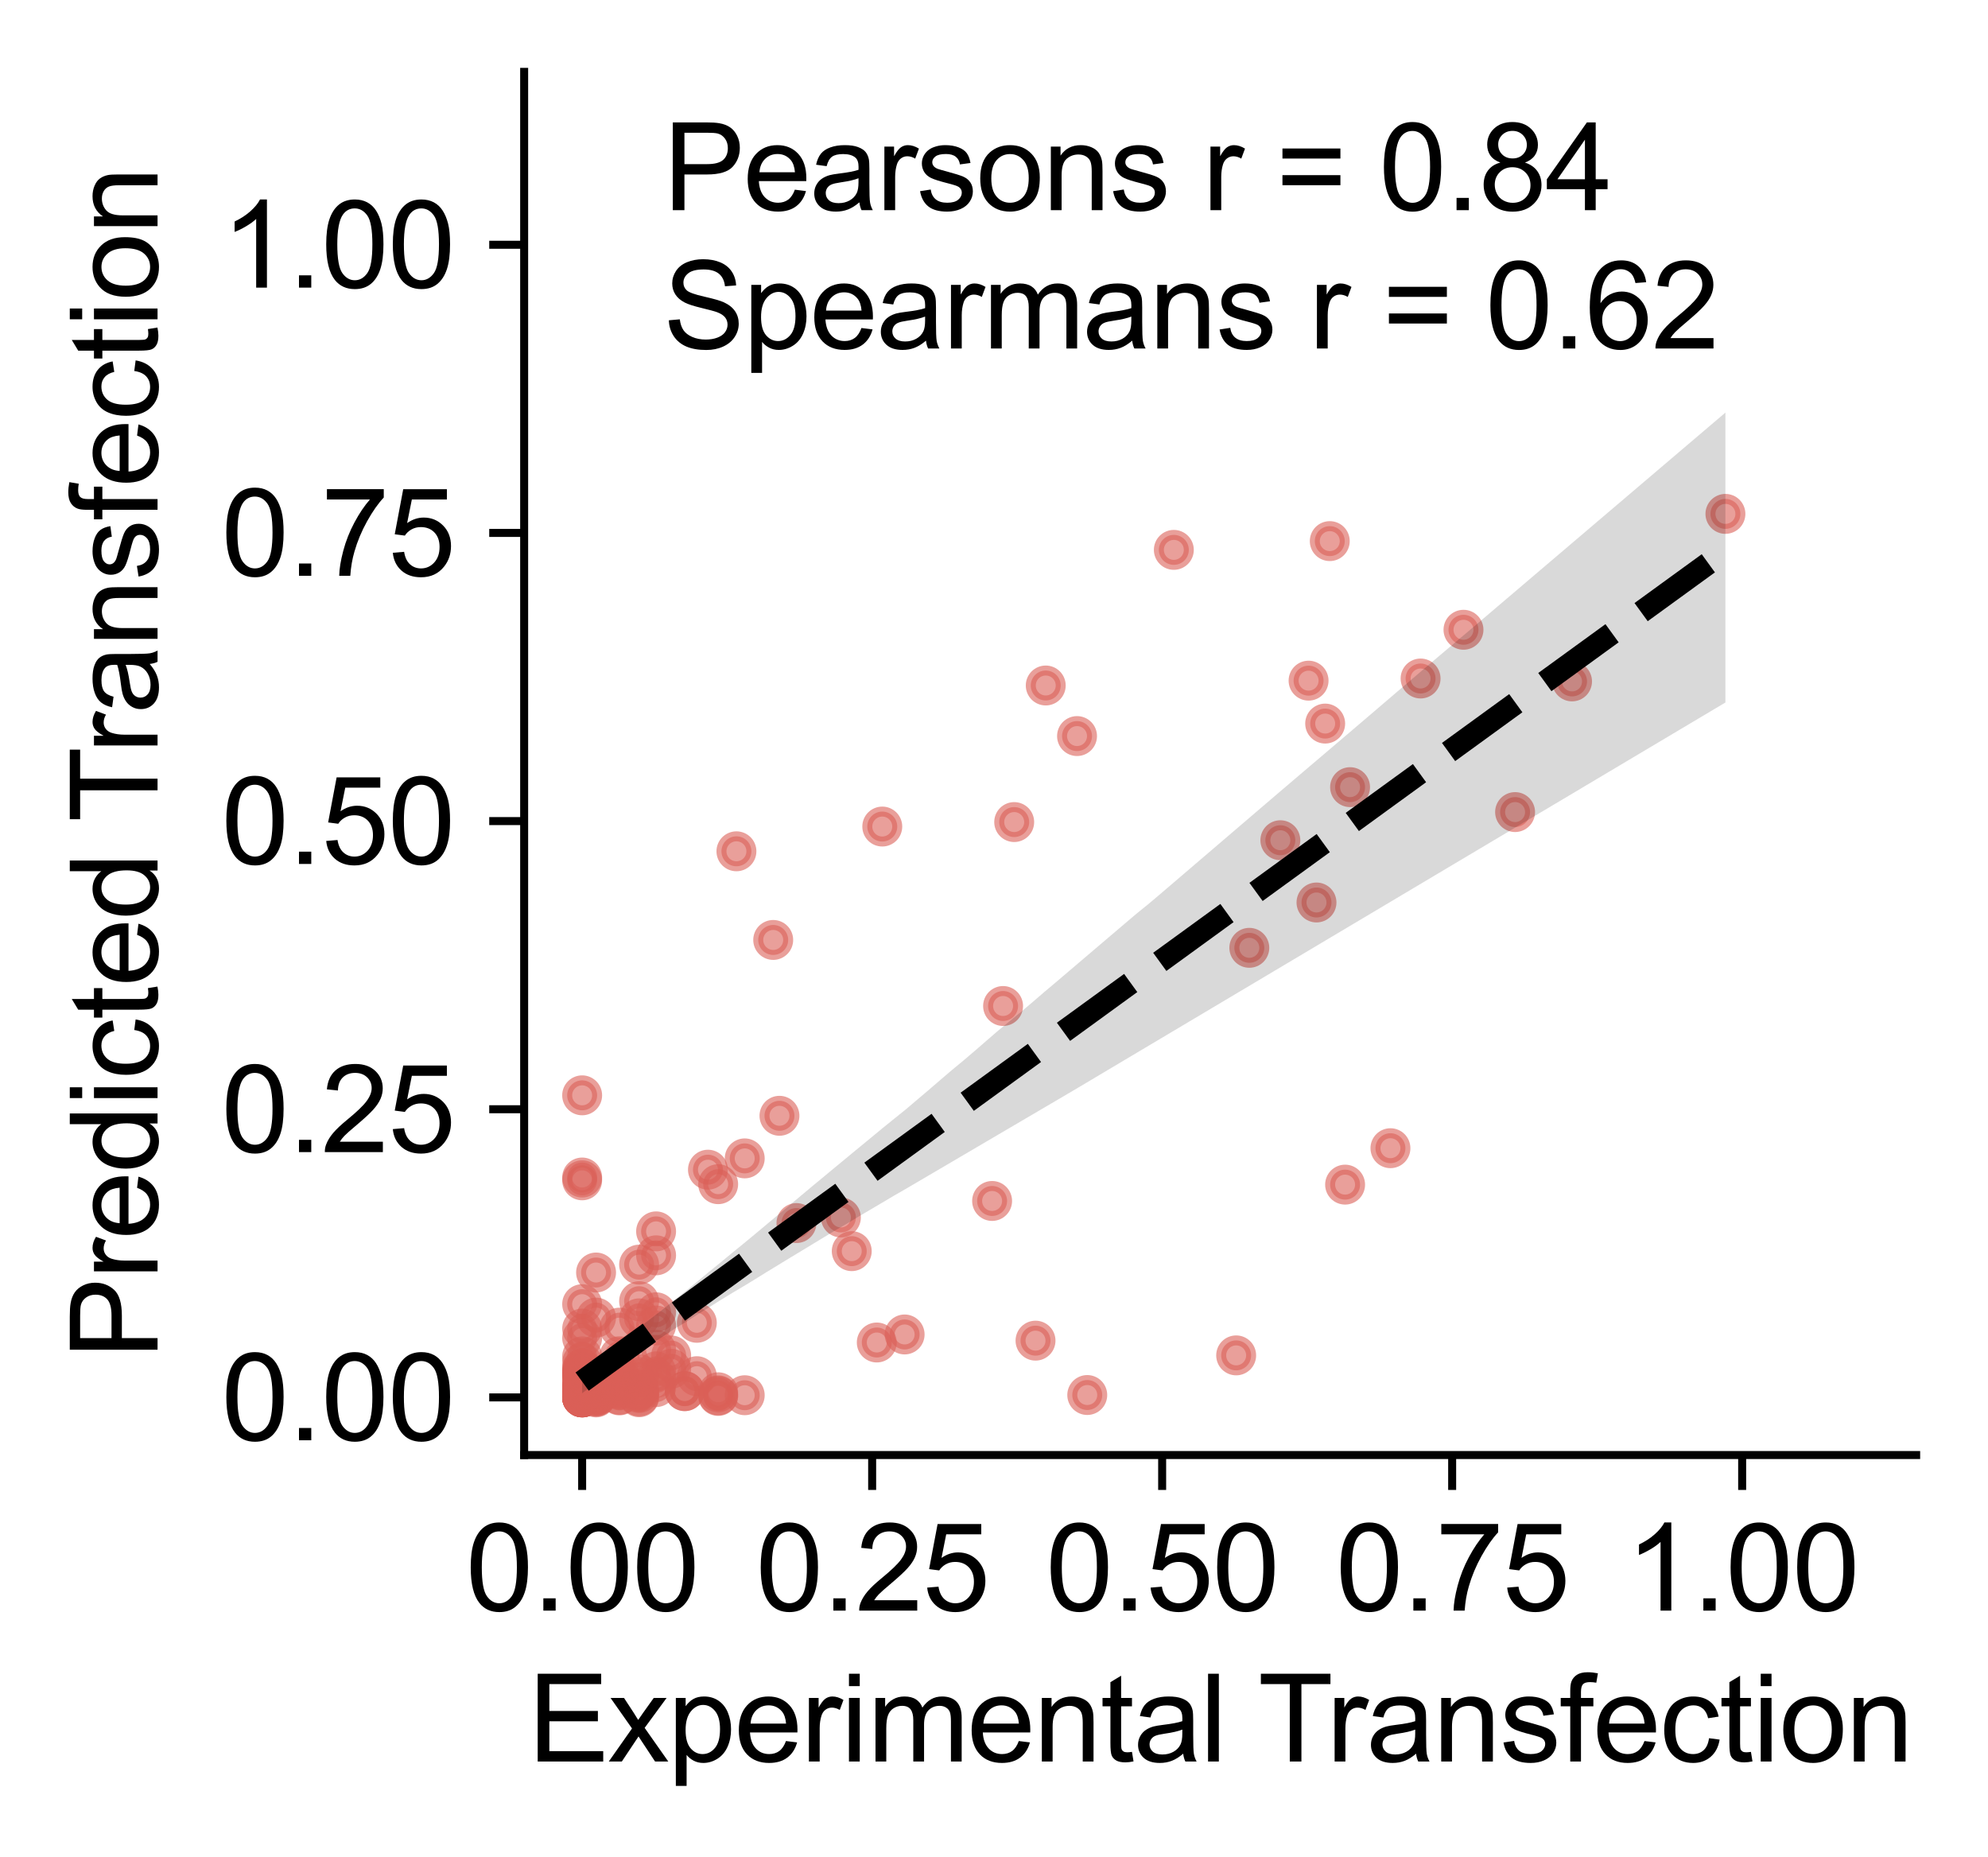 <?xml version="1.0" encoding="utf-8" standalone="no"?>
<!DOCTYPE svg PUBLIC "-//W3C//DTD SVG 1.1//EN"
  "http://www.w3.org/Graphics/SVG/1.1/DTD/svg11.dtd">
<svg xmlns:xlink="http://www.w3.org/1999/xlink" width="199.227pt" height="186.095pt" viewBox="0 0 199.227 186.095" xmlns="http://www.w3.org/2000/svg" version="1.1">
 <defs>
  <style type="text/css">*{stroke-linejoin: round; stroke-linecap: butt}</style>
 </defs>
 <g id="figure_1">
  <g id="patch_1">
   <path d="M 0 186.095 
L 199.227 186.095 
L 199.227 0 
L 0 0 
L 0 186.095 
z
" style="fill: none"/>
  </g>
  <g id="axes_1">
   <g id="patch_2">
    <path d="M 52.528 145.8 
L 192.028 145.8 
L 192.028 7.2 
L 52.528 7.2 
L 52.528 145.8 
z
" style="fill: none"/>
   </g>
   <g id="PathCollection_1">
    <defs>
     <path id="mc97a05f894" d="M 0 1.5 
C 0.398 1.5 0.779 1.342 1.061 1.061 
C 1.342 0.779 1.5 0.398 1.5 0 
C 1.5 -0.398 1.342 -0.779 1.061 -1.061 
C 0.779 -1.342 0.398 -1.5 0 -1.5 
C -0.398 -1.5 -0.779 -1.342 -1.061 -1.061 
C -1.342 -0.779 -1.5 -0.398 -1.5 0 
C -1.5 0.398 -1.342 0.779 -1.061 1.061 
C -0.779 1.342 -0.398 1.5 0 1.5 
z
" style="stroke: #db5f57; stroke-opacity: 0.6"/>
    </defs>
    <g clip-path="url(#p29dcb165cf)">
     <use xlink:href="#mc97a05f894" x="58.34" y="137.213" style="fill: #db5f57; fill-opacity: 0.6; stroke: #db5f57; stroke-opacity: 0.6"/>
     <use xlink:href="#mc97a05f894" x="59.735" y="139.949" style="fill: #db5f57; fill-opacity: 0.6; stroke: #db5f57; stroke-opacity: 0.6"/>
     <use xlink:href="#mc97a05f894" x="58.34" y="109.756" style="fill: #db5f57; fill-opacity: 0.6; stroke: #db5f57; stroke-opacity: 0.6"/>
     <use xlink:href="#mc97a05f894" x="62.077" y="139.823" style="fill: #db5f57; fill-opacity: 0.6; stroke: #db5f57; stroke-opacity: 0.6"/>
     <use xlink:href="#mc97a05f894" x="104.799" y="68.689" style="fill: #db5f57; fill-opacity: 0.6; stroke: #db5f57; stroke-opacity: 0.6"/>
     <use xlink:href="#mc97a05f894" x="58.34" y="134.075" style="fill: #db5f57; fill-opacity: 0.6; stroke: #db5f57; stroke-opacity: 0.6"/>
     <use xlink:href="#mc97a05f894" x="58.34" y="139.071" style="fill: #db5f57; fill-opacity: 0.6; stroke: #db5f57; stroke-opacity: 0.6"/>
     <use xlink:href="#mc97a05f894" x="59.735" y="138.223" style="fill: #db5f57; fill-opacity: 0.6; stroke: #db5f57; stroke-opacity: 0.6"/>
     <use xlink:href="#mc97a05f894" x="157.542" y="68.28" style="fill: #db5f57; fill-opacity: 0.6; stroke: #db5f57; stroke-opacity: 0.6"/>
     <use xlink:href="#mc97a05f894" x="59.735" y="139.852" style="fill: #db5f57; fill-opacity: 0.6; stroke: #db5f57; stroke-opacity: 0.6"/>
     <use xlink:href="#mc97a05f894" x="58.34" y="139.682" style="fill: #db5f57; fill-opacity: 0.6; stroke: #db5f57; stroke-opacity: 0.6"/>
     <use xlink:href="#mc97a05f894" x="58.34" y="130.682" style="fill: #db5f57; fill-opacity: 0.6; stroke: #db5f57; stroke-opacity: 0.6"/>
     <use xlink:href="#mc97a05f894" x="60.964" y="139.156" style="fill: #db5f57; fill-opacity: 0.6; stroke: #db5f57; stroke-opacity: 0.6"/>
     <use xlink:href="#mc97a05f894" x="58.34" y="138.236" style="fill: #db5f57; fill-opacity: 0.6; stroke: #db5f57; stroke-opacity: 0.6"/>
     <use xlink:href="#mc97a05f894" x="58.34" y="137.7" style="fill: #db5f57; fill-opacity: 0.6; stroke: #db5f57; stroke-opacity: 0.6"/>
     <use xlink:href="#mc97a05f894" x="101.638" y="82.374" style="fill: #db5f57; fill-opacity: 0.6; stroke: #db5f57; stroke-opacity: 0.6"/>
     <use xlink:href="#mc97a05f894" x="58.34" y="137.127" style="fill: #db5f57; fill-opacity: 0.6; stroke: #db5f57; stroke-opacity: 0.6"/>
     <use xlink:href="#mc97a05f894" x="73.801" y="85.303" style="fill: #db5f57; fill-opacity: 0.6; stroke: #db5f57; stroke-opacity: 0.6"/>
     <use xlink:href="#mc97a05f894" x="59.735" y="139.401" style="fill: #db5f57; fill-opacity: 0.6; stroke: #db5f57; stroke-opacity: 0.6"/>
     <use xlink:href="#mc97a05f894" x="58.34" y="138.269" style="fill: #db5f57; fill-opacity: 0.6; stroke: #db5f57; stroke-opacity: 0.6"/>
     <use xlink:href="#mc97a05f894" x="62.077" y="138.319" style="fill: #db5f57; fill-opacity: 0.6; stroke: #db5f57; stroke-opacity: 0.6"/>
     <use xlink:href="#mc97a05f894" x="58.34" y="137.705" style="fill: #db5f57; fill-opacity: 0.6; stroke: #db5f57; stroke-opacity: 0.6"/>
     <use xlink:href="#mc97a05f894" x="58.34" y="139.852" style="fill: #db5f57; fill-opacity: 0.6; stroke: #db5f57; stroke-opacity: 0.6"/>
     <use xlink:href="#mc97a05f894" x="58.34" y="117.991" style="fill: #db5f57; fill-opacity: 0.6; stroke: #db5f57; stroke-opacity: 0.6"/>
     <use xlink:href="#mc97a05f894" x="59.735" y="127.51" style="fill: #db5f57; fill-opacity: 0.6; stroke: #db5f57; stroke-opacity: 0.6"/>
     <use xlink:href="#mc97a05f894" x="58.34" y="139.909" style="fill: #db5f57; fill-opacity: 0.6; stroke: #db5f57; stroke-opacity: 0.6"/>
     <use xlink:href="#mc97a05f894" x="59.735" y="140.025" style="fill: #db5f57; fill-opacity: 0.6; stroke: #db5f57; stroke-opacity: 0.6"/>
     <use xlink:href="#mc97a05f894" x="58.34" y="137.465" style="fill: #db5f57; fill-opacity: 0.6; stroke: #db5f57; stroke-opacity: 0.6"/>
     <use xlink:href="#mc97a05f894" x="59.735" y="139.325" style="fill: #db5f57; fill-opacity: 0.6; stroke: #db5f57; stroke-opacity: 0.6"/>
     <use xlink:href="#mc97a05f894" x="108.959" y="139.786" style="fill: #db5f57; fill-opacity: 0.6; stroke: #db5f57; stroke-opacity: 0.6"/>
     <use xlink:href="#mc97a05f894" x="64.048" y="130.386" style="fill: #db5f57; fill-opacity: 0.6; stroke: #db5f57; stroke-opacity: 0.6"/>
     <use xlink:href="#mc97a05f894" x="151.834" y="81.373" style="fill: #db5f57; fill-opacity: 0.6; stroke: #db5f57; stroke-opacity: 0.6"/>
     <use xlink:href="#mc97a05f894" x="62.077" y="138.011" style="fill: #db5f57; fill-opacity: 0.6; stroke: #db5f57; stroke-opacity: 0.6"/>
     <use xlink:href="#mc97a05f894" x="65.75" y="138.994" style="fill: #db5f57; fill-opacity: 0.6; stroke: #db5f57; stroke-opacity: 0.6"/>
     <use xlink:href="#mc97a05f894" x="58.34" y="138.987" style="fill: #db5f57; fill-opacity: 0.6; stroke: #db5f57; stroke-opacity: 0.6"/>
     <use xlink:href="#mc97a05f894" x="58.34" y="139.635" style="fill: #db5f57; fill-opacity: 0.6; stroke: #db5f57; stroke-opacity: 0.6"/>
     <use xlink:href="#mc97a05f894" x="58.34" y="139.405" style="fill: #db5f57; fill-opacity: 0.6; stroke: #db5f57; stroke-opacity: 0.6"/>
     <use xlink:href="#mc97a05f894" x="58.34" y="137.449" style="fill: #db5f57; fill-opacity: 0.6; stroke: #db5f57; stroke-opacity: 0.6"/>
     <use xlink:href="#mc97a05f894" x="58.391" y="139.001" style="fill: #db5f57; fill-opacity: 0.6; stroke: #db5f57; stroke-opacity: 0.6"/>
     <use xlink:href="#mc97a05f894" x="132.802" y="72.505" style="fill: #db5f57; fill-opacity: 0.6; stroke: #db5f57; stroke-opacity: 0.6"/>
     <use xlink:href="#mc97a05f894" x="59.735" y="139.73" style="fill: #db5f57; fill-opacity: 0.6; stroke: #db5f57; stroke-opacity: 0.6"/>
     <use xlink:href="#mc97a05f894" x="65.75" y="131.494" style="fill: #db5f57; fill-opacity: 0.6; stroke: #db5f57; stroke-opacity: 0.6"/>
     <use xlink:href="#mc97a05f894" x="64.048" y="140.011" style="fill: #db5f57; fill-opacity: 0.6; stroke: #db5f57; stroke-opacity: 0.6"/>
     <use xlink:href="#mc97a05f894" x="62.077" y="135.9" style="fill: #db5f57; fill-opacity: 0.6; stroke: #db5f57; stroke-opacity: 0.6"/>
     <use xlink:href="#mc97a05f894" x="58.34" y="137.665" style="fill: #db5f57; fill-opacity: 0.6; stroke: #db5f57; stroke-opacity: 0.6"/>
     <use xlink:href="#mc97a05f894" x="58.34" y="139.66" style="fill: #db5f57; fill-opacity: 0.6; stroke: #db5f57; stroke-opacity: 0.6"/>
     <use xlink:href="#mc97a05f894" x="59.735" y="139.924" style="fill: #db5f57; fill-opacity: 0.6; stroke: #db5f57; stroke-opacity: 0.6"/>
     <use xlink:href="#mc97a05f894" x="58.34" y="139.713" style="fill: #db5f57; fill-opacity: 0.6; stroke: #db5f57; stroke-opacity: 0.6"/>
     <use xlink:href="#mc97a05f894" x="58.34" y="140.011" style="fill: #db5f57; fill-opacity: 0.6; stroke: #db5f57; stroke-opacity: 0.6"/>
     <use xlink:href="#mc97a05f894" x="68.617" y="139.399" style="fill: #db5f57; fill-opacity: 0.6; stroke: #db5f57; stroke-opacity: 0.6"/>
     <use xlink:href="#mc97a05f894" x="78.114" y="111.806" style="fill: #db5f57; fill-opacity: 0.6; stroke: #db5f57; stroke-opacity: 0.6"/>
     <use xlink:href="#mc97a05f894" x="62.077" y="133.035" style="fill: #db5f57; fill-opacity: 0.6; stroke: #db5f57; stroke-opacity: 0.6"/>
     <use xlink:href="#mc97a05f894" x="100.524" y="100.805" style="fill: #db5f57; fill-opacity: 0.6; stroke: #db5f57; stroke-opacity: 0.6"/>
     <use xlink:href="#mc97a05f894" x="70.947" y="117.207" style="fill: #db5f57; fill-opacity: 0.6; stroke: #db5f57; stroke-opacity: 0.6"/>
     <use xlink:href="#mc97a05f894" x="77.487" y="94.186" style="fill: #db5f57; fill-opacity: 0.6; stroke: #db5f57; stroke-opacity: 0.6"/>
     <use xlink:href="#mc97a05f894" x="85.358" y="125.369" style="fill: #db5f57; fill-opacity: 0.6; stroke: #db5f57; stroke-opacity: 0.6"/>
     <use xlink:href="#mc97a05f894" x="64.048" y="139.583" style="fill: #db5f57; fill-opacity: 0.6; stroke: #db5f57; stroke-opacity: 0.6"/>
     <use xlink:href="#mc97a05f894" x="58.34" y="139.97" style="fill: #db5f57; fill-opacity: 0.6; stroke: #db5f57; stroke-opacity: 0.6"/>
     <use xlink:href="#mc97a05f894" x="58.34" y="118.273" style="fill: #db5f57; fill-opacity: 0.6; stroke: #db5f57; stroke-opacity: 0.6"/>
     <use xlink:href="#mc97a05f894" x="133.263" y="54.221" style="fill: #db5f57; fill-opacity: 0.6; stroke: #db5f57; stroke-opacity: 0.6"/>
     <use xlink:href="#mc97a05f894" x="59.735" y="139.759" style="fill: #db5f57; fill-opacity: 0.6; stroke: #db5f57; stroke-opacity: 0.6"/>
     <use xlink:href="#mc97a05f894" x="59.735" y="139.742" style="fill: #db5f57; fill-opacity: 0.6; stroke: #db5f57; stroke-opacity: 0.6"/>
     <use xlink:href="#mc97a05f894" x="58.34" y="139.481" style="fill: #db5f57; fill-opacity: 0.6; stroke: #db5f57; stroke-opacity: 0.6"/>
     <use xlink:href="#mc97a05f894" x="62.077" y="138.834" style="fill: #db5f57; fill-opacity: 0.6; stroke: #db5f57; stroke-opacity: 0.6"/>
     <use xlink:href="#mc97a05f894" x="135.298" y="78.876" style="fill: #db5f57; fill-opacity: 0.6; stroke: #db5f57; stroke-opacity: 0.6"/>
     <use xlink:href="#mc97a05f894" x="59.735" y="138.969" style="fill: #db5f57; fill-opacity: 0.6; stroke: #db5f57; stroke-opacity: 0.6"/>
     <use xlink:href="#mc97a05f894" x="59.735" y="139.823" style="fill: #db5f57; fill-opacity: 0.6; stroke: #db5f57; stroke-opacity: 0.6"/>
     <use xlink:href="#mc97a05f894" x="69.833" y="132.549" style="fill: #db5f57; fill-opacity: 0.6; stroke: #db5f57; stroke-opacity: 0.6"/>
     <use xlink:href="#mc97a05f894" x="65.75" y="123.388" style="fill: #db5f57; fill-opacity: 0.6; stroke: #db5f57; stroke-opacity: 0.6"/>
     <use xlink:href="#mc97a05f894" x="172.913" y="51.493" style="fill: #db5f57; fill-opacity: 0.6; stroke: #db5f57; stroke-opacity: 0.6"/>
     <use xlink:href="#mc97a05f894" x="58.34" y="139.924" style="fill: #db5f57; fill-opacity: 0.6; stroke: #db5f57; stroke-opacity: 0.6"/>
     <use xlink:href="#mc97a05f894" x="65.75" y="135.256" style="fill: #db5f57; fill-opacity: 0.6; stroke: #db5f57; stroke-opacity: 0.6"/>
     <use xlink:href="#mc97a05f894" x="131.932" y="90.432" style="fill: #db5f57; fill-opacity: 0.6; stroke: #db5f57; stroke-opacity: 0.6"/>
     <use xlink:href="#mc97a05f894" x="58.34" y="139.456" style="fill: #db5f57; fill-opacity: 0.6; stroke: #db5f57; stroke-opacity: 0.6"/>
     <use xlink:href="#mc97a05f894" x="58.34" y="138.96" style="fill: #db5f57; fill-opacity: 0.6; stroke: #db5f57; stroke-opacity: 0.6"/>
     <use xlink:href="#mc97a05f894" x="58.34" y="140.025" style="fill: #db5f57; fill-opacity: 0.6; stroke: #db5f57; stroke-opacity: 0.6"/>
     <use xlink:href="#mc97a05f894" x="58.34" y="138.958" style="fill: #db5f57; fill-opacity: 0.6; stroke: #db5f57; stroke-opacity: 0.6"/>
     <use xlink:href="#mc97a05f894" x="59.735" y="132.027" style="fill: #db5f57; fill-opacity: 0.6; stroke: #db5f57; stroke-opacity: 0.6"/>
     <use xlink:href="#mc97a05f894" x="65.75" y="137.416" style="fill: #db5f57; fill-opacity: 0.6; stroke: #db5f57; stroke-opacity: 0.6"/>
     <use xlink:href="#mc97a05f894" x="58.34" y="140.025" style="fill: #db5f57; fill-opacity: 0.6; stroke: #db5f57; stroke-opacity: 0.6"/>
     <use xlink:href="#mc97a05f894" x="131.139" y="68.204" style="fill: #db5f57; fill-opacity: 0.6; stroke: #db5f57; stroke-opacity: 0.6"/>
     <use xlink:href="#mc97a05f894" x="64.048" y="139.316" style="fill: #db5f57; fill-opacity: 0.6; stroke: #db5f57; stroke-opacity: 0.6"/>
     <use xlink:href="#mc97a05f894" x="58.34" y="139.121" style="fill: #db5f57; fill-opacity: 0.6; stroke: #db5f57; stroke-opacity: 0.6"/>
     <use xlink:href="#mc97a05f894" x="123.882" y="135.814" style="fill: #db5f57; fill-opacity: 0.6; stroke: #db5f57; stroke-opacity: 0.6"/>
     <use xlink:href="#mc97a05f894" x="128.31" y="84.194" style="fill: #db5f57; fill-opacity: 0.6; stroke: #db5f57; stroke-opacity: 0.6"/>
     <use xlink:href="#mc97a05f894" x="62.077" y="137.993" style="fill: #db5f57; fill-opacity: 0.6; stroke: #db5f57; stroke-opacity: 0.6"/>
     <use xlink:href="#mc97a05f894" x="58.34" y="139.73" style="fill: #db5f57; fill-opacity: 0.6; stroke: #db5f57; stroke-opacity: 0.6"/>
     <use xlink:href="#mc97a05f894" x="58.34" y="138.792" style="fill: #db5f57; fill-opacity: 0.6; stroke: #db5f57; stroke-opacity: 0.6"/>
     <use xlink:href="#mc97a05f894" x="58.34" y="140.011" style="fill: #db5f57; fill-opacity: 0.6; stroke: #db5f57; stroke-opacity: 0.6"/>
     <use xlink:href="#mc97a05f894" x="58.34" y="136.546" style="fill: #db5f57; fill-opacity: 0.6; stroke: #db5f57; stroke-opacity: 0.6"/>
     <use xlink:href="#mc97a05f894" x="125.2" y="94.975" style="fill: #db5f57; fill-opacity: 0.6; stroke: #db5f57; stroke-opacity: 0.6"/>
     <use xlink:href="#mc97a05f894" x="67.261" y="135.824" style="fill: #db5f57; fill-opacity: 0.6; stroke: #db5f57; stroke-opacity: 0.6"/>
     <use xlink:href="#mc97a05f894" x="58.34" y="140.011" style="fill: #db5f57; fill-opacity: 0.6; stroke: #db5f57; stroke-opacity: 0.6"/>
     <use xlink:href="#mc97a05f894" x="58.34" y="140.025" style="fill: #db5f57; fill-opacity: 0.6; stroke: #db5f57; stroke-opacity: 0.6"/>
     <use xlink:href="#mc97a05f894" x="59.735" y="139.098" style="fill: #db5f57; fill-opacity: 0.6; stroke: #db5f57; stroke-opacity: 0.6"/>
     <use xlink:href="#mc97a05f894" x="58.34" y="139.175" style="fill: #db5f57; fill-opacity: 0.6; stroke: #db5f57; stroke-opacity: 0.6"/>
     <use xlink:href="#mc97a05f894" x="69.833" y="137.899" style="fill: #db5f57; fill-opacity: 0.6; stroke: #db5f57; stroke-opacity: 0.6"/>
     <use xlink:href="#mc97a05f894" x="58.391" y="139.444" style="fill: #db5f57; fill-opacity: 0.6; stroke: #db5f57; stroke-opacity: 0.6"/>
     <use xlink:href="#mc97a05f894" x="65.75" y="132.817" style="fill: #db5f57; fill-opacity: 0.6; stroke: #db5f57; stroke-opacity: 0.6"/>
     <use xlink:href="#mc97a05f894" x="58.34" y="139.893" style="fill: #db5f57; fill-opacity: 0.6; stroke: #db5f57; stroke-opacity: 0.6"/>
     <use xlink:href="#mc97a05f894" x="59.735" y="139.749" style="fill: #db5f57; fill-opacity: 0.6; stroke: #db5f57; stroke-opacity: 0.6"/>
     <use xlink:href="#mc97a05f894" x="58.34" y="140.025" style="fill: #db5f57; fill-opacity: 0.6; stroke: #db5f57; stroke-opacity: 0.6"/>
     <use xlink:href="#mc97a05f894" x="58.34" y="137.867" style="fill: #db5f57; fill-opacity: 0.6; stroke: #db5f57; stroke-opacity: 0.6"/>
     <use xlink:href="#mc97a05f894" x="64.048" y="139.921" style="fill: #db5f57; fill-opacity: 0.6; stroke: #db5f57; stroke-opacity: 0.6"/>
     <use xlink:href="#mc97a05f894" x="64.048" y="137.696" style="fill: #db5f57; fill-opacity: 0.6; stroke: #db5f57; stroke-opacity: 0.6"/>
     <use xlink:href="#mc97a05f894" x="58.34" y="139.794" style="fill: #db5f57; fill-opacity: 0.6; stroke: #db5f57; stroke-opacity: 0.6"/>
     <use xlink:href="#mc97a05f894" x="62.077" y="139.165" style="fill: #db5f57; fill-opacity: 0.6; stroke: #db5f57; stroke-opacity: 0.6"/>
     <use xlink:href="#mc97a05f894" x="62.077" y="139.059" style="fill: #db5f57; fill-opacity: 0.6; stroke: #db5f57; stroke-opacity: 0.6"/>
     <use xlink:href="#mc97a05f894" x="71.971" y="118.659" style="fill: #db5f57; fill-opacity: 0.6; stroke: #db5f57; stroke-opacity: 0.6"/>
     <use xlink:href="#mc97a05f894" x="88.417" y="82.823" style="fill: #db5f57; fill-opacity: 0.6; stroke: #db5f57; stroke-opacity: 0.6"/>
     <use xlink:href="#mc97a05f894" x="59.735" y="139.569" style="fill: #db5f57; fill-opacity: 0.6; stroke: #db5f57; stroke-opacity: 0.6"/>
     <use xlink:href="#mc97a05f894" x="139.343" y="115.054" style="fill: #db5f57; fill-opacity: 0.6; stroke: #db5f57; stroke-opacity: 0.6"/>
     <use xlink:href="#mc97a05f894" x="58.34" y="139.794" style="fill: #db5f57; fill-opacity: 0.6; stroke: #db5f57; stroke-opacity: 0.6"/>
     <use xlink:href="#mc97a05f894" x="117.636" y="55.099" style="fill: #db5f57; fill-opacity: 0.6; stroke: #db5f57; stroke-opacity: 0.6"/>
     <use xlink:href="#mc97a05f894" x="58.34" y="139.9" style="fill: #db5f57; fill-opacity: 0.6; stroke: #db5f57; stroke-opacity: 0.6"/>
     <use xlink:href="#mc97a05f894" x="99.424" y="120.341" style="fill: #db5f57; fill-opacity: 0.6; stroke: #db5f57; stroke-opacity: 0.6"/>
     <use xlink:href="#mc97a05f894" x="58.34" y="139.26" style="fill: #db5f57; fill-opacity: 0.6; stroke: #db5f57; stroke-opacity: 0.6"/>
     <use xlink:href="#mc97a05f894" x="142.363" y="67.989" style="fill: #db5f57; fill-opacity: 0.6; stroke: #db5f57; stroke-opacity: 0.6"/>
     <use xlink:href="#mc97a05f894" x="58.34" y="140.011" style="fill: #db5f57; fill-opacity: 0.6; stroke: #db5f57; stroke-opacity: 0.6"/>
     <use xlink:href="#mc97a05f894" x="59.735" y="139.089" style="fill: #db5f57; fill-opacity: 0.6; stroke: #db5f57; stroke-opacity: 0.6"/>
     <use xlink:href="#mc97a05f894" x="58.34" y="139.184" style="fill: #db5f57; fill-opacity: 0.6; stroke: #db5f57; stroke-opacity: 0.6"/>
     <use xlink:href="#mc97a05f894" x="59.735" y="139.597" style="fill: #db5f57; fill-opacity: 0.6; stroke: #db5f57; stroke-opacity: 0.6"/>
     <use xlink:href="#mc97a05f894" x="58.34" y="133.129" style="fill: #db5f57; fill-opacity: 0.6; stroke: #db5f57; stroke-opacity: 0.6"/>
     <use xlink:href="#mc97a05f894" x="84.27" y="121.993" style="fill: #db5f57; fill-opacity: 0.6; stroke: #db5f57; stroke-opacity: 0.6"/>
     <use xlink:href="#mc97a05f894" x="58.34" y="139.883" style="fill: #db5f57; fill-opacity: 0.6; stroke: #db5f57; stroke-opacity: 0.6"/>
     <use xlink:href="#mc97a05f894" x="62.077" y="139.772" style="fill: #db5f57; fill-opacity: 0.6; stroke: #db5f57; stroke-opacity: 0.6"/>
     <use xlink:href="#mc97a05f894" x="58.34" y="135.916" style="fill: #db5f57; fill-opacity: 0.6; stroke: #db5f57; stroke-opacity: 0.6"/>
     <use xlink:href="#mc97a05f894" x="58.34" y="139.862" style="fill: #db5f57; fill-opacity: 0.6; stroke: #db5f57; stroke-opacity: 0.6"/>
     <use xlink:href="#mc97a05f894" x="58.34" y="139.997" style="fill: #db5f57; fill-opacity: 0.6; stroke: #db5f57; stroke-opacity: 0.6"/>
     <use xlink:href="#mc97a05f894" x="58.34" y="140.011" style="fill: #db5f57; fill-opacity: 0.6; stroke: #db5f57; stroke-opacity: 0.6"/>
     <use xlink:href="#mc97a05f894" x="107.935" y="73.757" style="fill: #db5f57; fill-opacity: 0.6; stroke: #db5f57; stroke-opacity: 0.6"/>
     <use xlink:href="#mc97a05f894" x="62.077" y="138.908" style="fill: #db5f57; fill-opacity: 0.6; stroke: #db5f57; stroke-opacity: 0.6"/>
     <use xlink:href="#mc97a05f894" x="74.633" y="139.807" style="fill: #db5f57; fill-opacity: 0.6; stroke: #db5f57; stroke-opacity: 0.6"/>
     <use xlink:href="#mc97a05f894" x="64.048" y="137.998" style="fill: #db5f57; fill-opacity: 0.6; stroke: #db5f57; stroke-opacity: 0.6"/>
     <use xlink:href="#mc97a05f894" x="64.048" y="139.243" style="fill: #db5f57; fill-opacity: 0.6; stroke: #db5f57; stroke-opacity: 0.6"/>
     <use xlink:href="#mc97a05f894" x="74.633" y="116.074" style="fill: #db5f57; fill-opacity: 0.6; stroke: #db5f57; stroke-opacity: 0.6"/>
     <use xlink:href="#mc97a05f894" x="58.34" y="139.895" style="fill: #db5f57; fill-opacity: 0.6; stroke: #db5f57; stroke-opacity: 0.6"/>
     <use xlink:href="#mc97a05f894" x="67.261" y="137.153" style="fill: #db5f57; fill-opacity: 0.6; stroke: #db5f57; stroke-opacity: 0.6"/>
     <use xlink:href="#mc97a05f894" x="64.048" y="132.103" style="fill: #db5f57; fill-opacity: 0.6; stroke: #db5f57; stroke-opacity: 0.6"/>
     <use xlink:href="#mc97a05f894" x="58.34" y="138.739" style="fill: #db5f57; fill-opacity: 0.6; stroke: #db5f57; stroke-opacity: 0.6"/>
     <use xlink:href="#mc97a05f894" x="65.75" y="125.789" style="fill: #db5f57; fill-opacity: 0.6; stroke: #db5f57; stroke-opacity: 0.6"/>
     <use xlink:href="#mc97a05f894" x="64.048" y="126.72" style="fill: #db5f57; fill-opacity: 0.6; stroke: #db5f57; stroke-opacity: 0.6"/>
     <use xlink:href="#mc97a05f894" x="103.775" y="134.338" style="fill: #db5f57; fill-opacity: 0.6; stroke: #db5f57; stroke-opacity: 0.6"/>
     <use xlink:href="#mc97a05f894" x="87.866" y="134.523" style="fill: #db5f57; fill-opacity: 0.6; stroke: #db5f57; stroke-opacity: 0.6"/>
     <use xlink:href="#mc97a05f894" x="58.34" y="139.838" style="fill: #db5f57; fill-opacity: 0.6; stroke: #db5f57; stroke-opacity: 0.6"/>
     <use xlink:href="#mc97a05f894" x="62.077" y="137.611" style="fill: #db5f57; fill-opacity: 0.6; stroke: #db5f57; stroke-opacity: 0.6"/>
     <use xlink:href="#mc97a05f894" x="90.657" y="133.718" style="fill: #db5f57; fill-opacity: 0.6; stroke: #db5f57; stroke-opacity: 0.6"/>
     <use xlink:href="#mc97a05f894" x="58.34" y="139.983" style="fill: #db5f57; fill-opacity: 0.6; stroke: #db5f57; stroke-opacity: 0.6"/>
     <use xlink:href="#mc97a05f894" x="58.34" y="139.956" style="fill: #db5f57; fill-opacity: 0.6; stroke: #db5f57; stroke-opacity: 0.6"/>
     <use xlink:href="#mc97a05f894" x="58.34" y="140.025" style="fill: #db5f57; fill-opacity: 0.6; stroke: #db5f57; stroke-opacity: 0.6"/>
     <use xlink:href="#mc97a05f894" x="79.816" y="122.555" style="fill: #db5f57; fill-opacity: 0.6; stroke: #db5f57; stroke-opacity: 0.6"/>
     <use xlink:href="#mc97a05f894" x="71.971" y="139.819" style="fill: #db5f57; fill-opacity: 0.6; stroke: #db5f57; stroke-opacity: 0.6"/>
     <use xlink:href="#mc97a05f894" x="134.799" y="118.704" style="fill: #db5f57; fill-opacity: 0.6; stroke: #db5f57; stroke-opacity: 0.6"/>
     <use xlink:href="#mc97a05f894" x="65.75" y="138.073" style="fill: #db5f57; fill-opacity: 0.6; stroke: #db5f57; stroke-opacity: 0.6"/>
     <use xlink:href="#mc97a05f894" x="71.971" y="139.879" style="fill: #db5f57; fill-opacity: 0.6; stroke: #db5f57; stroke-opacity: 0.6"/>
     <use xlink:href="#mc97a05f894" x="58.391" y="140.025" style="fill: #db5f57; fill-opacity: 0.6; stroke: #db5f57; stroke-opacity: 0.6"/>
     <use xlink:href="#mc97a05f894" x="58.34" y="139.935" style="fill: #db5f57; fill-opacity: 0.6; stroke: #db5f57; stroke-opacity: 0.6"/>
     <use xlink:href="#mc97a05f894" x="58.34" y="140.011" style="fill: #db5f57; fill-opacity: 0.6; stroke: #db5f57; stroke-opacity: 0.6"/>
     <use xlink:href="#mc97a05f894" x="71.971" y="139.51" style="fill: #db5f57; fill-opacity: 0.6; stroke: #db5f57; stroke-opacity: 0.6"/>
     <use xlink:href="#mc97a05f894" x="58.34" y="139.718" style="fill: #db5f57; fill-opacity: 0.6; stroke: #db5f57; stroke-opacity: 0.6"/>
     <use xlink:href="#mc97a05f894" x="68.617" y="139.399" style="fill: #db5f57; fill-opacity: 0.6; stroke: #db5f57; stroke-opacity: 0.6"/>
     <use xlink:href="#mc97a05f894" x="146.663" y="63.105" style="fill: #db5f57; fill-opacity: 0.6; stroke: #db5f57; stroke-opacity: 0.6"/>
    </g>
   </g>
   <g id="PolyCollection_1">
    <path d="M 58.34 137.199 
L 58.34 139.612 
L 59.497 138.74 
L 60.655 137.887 
L 61.812 137.081 
L 62.969 136.252 
L 64.127 135.453 
L 65.284 134.693 
L 66.441 133.919 
L 67.598 133.154 
L 68.756 132.452 
L 69.913 131.711 
L 71.07 130.989 
L 72.228 130.263 
L 73.385 129.557 
L 74.542 128.871 
L 75.7 128.167 
L 76.857 127.446 
L 78.014 126.743 
L 79.172 126.036 
L 80.329 125.338 
L 81.486 124.636 
L 82.643 123.934 
L 83.801 123.231 
L 84.958 122.567 
L 86.115 121.862 
L 87.273 121.182 
L 88.43 120.499 
L 89.587 119.811 
L 90.745 119.146 
L 91.902 118.468 
L 93.059 117.789 
L 94.217 117.11 
L 95.374 116.431 
L 96.531 115.751 
L 97.688 115.072 
L 98.846 114.392 
L 100.003 113.713 
L 101.16 113.033 
L 102.318 112.354 
L 103.475 111.675 
L 104.632 110.995 
L 105.79 110.316 
L 106.947 109.636 
L 108.104 108.952 
L 109.262 108.264 
L 110.419 107.576 
L 111.576 106.887 
L 112.733 106.199 
L 113.891 105.51 
L 115.048 104.822 
L 116.205 104.134 
L 117.363 103.445 
L 118.52 102.757 
L 119.677 102.068 
L 120.835 101.38 
L 121.992 100.691 
L 123.149 100.003 
L 124.306 99.314 
L 125.464 98.626 
L 126.621 97.937 
L 127.778 97.248 
L 128.936 96.56 
L 130.093 95.871 
L 131.25 95.182 
L 132.408 94.494 
L 133.565 93.805 
L 134.722 93.117 
L 135.88 92.428 
L 137.037 91.739 
L 138.194 91.051 
L 139.351 90.362 
L 140.509 89.673 
L 141.666 88.985 
L 142.823 88.296 
L 143.981 87.607 
L 145.138 86.919 
L 146.295 86.23 
L 147.453 85.542 
L 148.61 84.853 
L 149.767 84.164 
L 150.925 83.476 
L 152.082 82.787 
L 153.239 82.098 
L 154.396 81.41 
L 155.554 80.721 
L 156.711 80.033 
L 157.868 79.344 
L 159.026 78.655 
L 160.183 77.967 
L 161.34 77.278 
L 162.498 76.589 
L 163.655 75.901 
L 164.812 75.212 
L 165.97 74.524 
L 167.127 73.835 
L 168.284 73.146 
L 169.441 72.458 
L 170.599 71.769 
L 171.756 71.08 
L 172.913 70.392 
L 172.913 41.342 
L 172.913 41.342 
L 171.756 42.326 
L 170.599 43.311 
L 169.441 44.296 
L 168.284 45.28 
L 167.127 46.265 
L 165.97 47.25 
L 164.812 48.234 
L 163.655 49.219 
L 162.498 50.204 
L 161.34 51.188 
L 160.183 52.173 
L 159.026 53.158 
L 157.868 54.142 
L 156.711 55.127 
L 155.554 56.112 
L 154.396 57.096 
L 153.239 58.081 
L 152.082 59.066 
L 150.925 60.05 
L 149.767 61.035 
L 148.61 62.02 
L 147.453 63.003 
L 146.295 63.98 
L 145.138 64.958 
L 143.981 65.935 
L 142.823 66.918 
L 141.666 67.907 
L 140.509 68.895 
L 139.351 69.884 
L 138.194 70.873 
L 137.037 71.862 
L 135.88 72.85 
L 134.722 73.835 
L 133.565 74.819 
L 132.408 75.804 
L 131.25 76.789 
L 130.093 77.773 
L 128.936 78.758 
L 127.778 79.745 
L 126.621 80.735 
L 125.464 81.725 
L 124.306 82.715 
L 123.149 83.705 
L 121.992 84.695 
L 120.835 85.685 
L 119.677 86.675 
L 118.52 87.665 
L 117.363 88.655 
L 116.205 89.645 
L 115.048 90.621 
L 113.891 91.557 
L 112.733 92.54 
L 111.576 93.523 
L 110.419 94.507 
L 109.262 95.493 
L 108.104 96.478 
L 106.947 97.463 
L 105.79 98.448 
L 104.632 99.421 
L 103.475 100.418 
L 102.318 101.396 
L 101.16 102.346 
L 100.003 103.296 
L 98.846 104.295 
L 97.688 105.3 
L 96.531 106.286 
L 95.374 107.242 
L 94.217 108.231 
L 93.059 109.227 
L 91.902 110.208 
L 90.745 111.191 
L 89.587 112.121 
L 88.43 113.057 
L 87.273 114.015 
L 86.115 114.966 
L 84.958 115.922 
L 83.801 116.876 
L 82.643 117.837 
L 81.486 118.793 
L 80.329 119.761 
L 79.172 120.729 
L 78.014 121.697 
L 76.857 122.665 
L 75.7 123.633 
L 74.542 124.592 
L 73.385 125.531 
L 72.228 126.492 
L 71.07 127.43 
L 69.913 128.391 
L 68.756 129.34 
L 67.598 130.245 
L 66.441 131.194 
L 65.284 132.081 
L 64.127 132.964 
L 62.969 133.859 
L 61.812 134.71 
L 60.655 135.54 
L 59.497 136.347 
L 58.34 137.199 
z
" clip-path="url(#p29dcb165cf)" style="fill-opacity: 0.15"/>
   </g>
   <g id="matplotlib.axis_1">
    <g id="xtick_1">
     <g id="line2d_1">
      <defs>
       <path id="ma4a382fb1e" d="M 0 0 
L 0 3.5 
" style="stroke: #000000; stroke-width: 0.8"/>
      </defs>
      <g>
       <use xlink:href="#ma4a382fb1e" x="58.34" y="145.8" style="stroke: #000000; stroke-width: 0.8"/>
      </g>
     </g>
     <g id="text_1">
      <!-- 0.00 -->
      <g transform="translate(46.663 161.389) scale(0.12 -0.12)">
       <defs>
        <path id="ArialMT-30" d="M 266 2259 
Q 266 3072 433 3567 
Q 600 4063 929 4331 
Q 1259 4600 1759 4600 
Q 2128 4600 2406 4451 
Q 2684 4303 2865 4023 
Q 3047 3744 3150 3342 
Q 3253 2941 3253 2259 
Q 3253 1453 3087 958 
Q 2922 463 2592 192 
Q 2263 -78 1759 -78 
Q 1097 -78 719 397 
Q 266 969 266 2259 
z
M 844 2259 
Q 844 1131 1108 757 
Q 1372 384 1759 384 
Q 2147 384 2411 759 
Q 2675 1134 2675 2259 
Q 2675 3391 2411 3762 
Q 2147 4134 1753 4134 
Q 1366 4134 1134 3806 
Q 844 3388 844 2259 
z
" transform="scale(0.016)"/>
        <path id="ArialMT-2e" d="M 581 0 
L 581 641 
L 1222 641 
L 1222 0 
L 581 0 
z
" transform="scale(0.016)"/>
       </defs>
       <use xlink:href="#ArialMT-30"/>
       <use xlink:href="#ArialMT-2e" x="55.615"/>
       <use xlink:href="#ArialMT-30" x="83.398"/>
       <use xlink:href="#ArialMT-30" x="139.014"/>
      </g>
     </g>
    </g>
    <g id="xtick_2">
     <g id="line2d_2">
      <g>
       <use xlink:href="#ma4a382fb1e" x="87.403" y="145.8" style="stroke: #000000; stroke-width: 0.8"/>
      </g>
     </g>
     <g id="text_2">
      <!-- 0.25 -->
      <g transform="translate(75.726 161.389) scale(0.12 -0.12)">
       <defs>
        <path id="ArialMT-32" d="M 3222 541 
L 3222 0 
L 194 0 
Q 188 203 259 391 
Q 375 700 629 1000 
Q 884 1300 1366 1694 
Q 2113 2306 2375 2664 
Q 2638 3022 2638 3341 
Q 2638 3675 2398 3904 
Q 2159 4134 1775 4134 
Q 1369 4134 1125 3890 
Q 881 3647 878 3216 
L 300 3275 
Q 359 3922 746 4261 
Q 1134 4600 1788 4600 
Q 2447 4600 2831 4234 
Q 3216 3869 3216 3328 
Q 3216 3053 3103 2787 
Q 2991 2522 2730 2228 
Q 2469 1934 1863 1422 
Q 1356 997 1212 845 
Q 1069 694 975 541 
L 3222 541 
z
" transform="scale(0.016)"/>
        <path id="ArialMT-35" d="M 266 1200 
L 856 1250 
Q 922 819 1161 601 
Q 1400 384 1738 384 
Q 2144 384 2425 690 
Q 2706 997 2706 1503 
Q 2706 1984 2436 2262 
Q 2166 2541 1728 2541 
Q 1456 2541 1237 2417 
Q 1019 2294 894 2097 
L 366 2166 
L 809 4519 
L 3088 4519 
L 3088 3981 
L 1259 3981 
L 1013 2750 
Q 1425 3038 1878 3038 
Q 2478 3038 2890 2622 
Q 3303 2206 3303 1553 
Q 3303 931 2941 478 
Q 2500 -78 1738 -78 
Q 1113 -78 717 272 
Q 322 622 266 1200 
z
" transform="scale(0.016)"/>
       </defs>
       <use xlink:href="#ArialMT-30"/>
       <use xlink:href="#ArialMT-2e" x="55.615"/>
       <use xlink:href="#ArialMT-32" x="83.398"/>
       <use xlink:href="#ArialMT-35" x="139.014"/>
      </g>
     </g>
    </g>
    <g id="xtick_3">
     <g id="line2d_3">
      <g>
       <use xlink:href="#ma4a382fb1e" x="116.465" y="145.8" style="stroke: #000000; stroke-width: 0.8"/>
      </g>
     </g>
     <g id="text_3">
      <!-- 0.50 -->
      <g transform="translate(104.788 161.389) scale(0.12 -0.12)">
       <use xlink:href="#ArialMT-30"/>
       <use xlink:href="#ArialMT-2e" x="55.615"/>
       <use xlink:href="#ArialMT-35" x="83.398"/>
       <use xlink:href="#ArialMT-30" x="139.014"/>
      </g>
     </g>
    </g>
    <g id="xtick_4">
     <g id="line2d_4">
      <g>
       <use xlink:href="#ma4a382fb1e" x="145.528" y="145.8" style="stroke: #000000; stroke-width: 0.8"/>
      </g>
     </g>
     <g id="text_4">
      <!-- 0.75 -->
      <g transform="translate(133.851 161.389) scale(0.12 -0.12)">
       <defs>
        <path id="ArialMT-37" d="M 303 3981 
L 303 4522 
L 3269 4522 
L 3269 4084 
Q 2831 3619 2401 2847 
Q 1972 2075 1738 1259 
Q 1569 684 1522 0 
L 944 0 
Q 953 541 1156 1306 
Q 1359 2072 1739 2783 
Q 2119 3494 2547 3981 
L 303 3981 
z
" transform="scale(0.016)"/>
       </defs>
       <use xlink:href="#ArialMT-30"/>
       <use xlink:href="#ArialMT-2e" x="55.615"/>
       <use xlink:href="#ArialMT-37" x="83.398"/>
       <use xlink:href="#ArialMT-35" x="139.014"/>
      </g>
     </g>
    </g>
    <g id="xtick_5">
     <g id="line2d_5">
      <g>
       <use xlink:href="#ma4a382fb1e" x="174.59" y="145.8" style="stroke: #000000; stroke-width: 0.8"/>
      </g>
     </g>
     <g id="text_5">
      <!-- 1.00 -->
      <g transform="translate(162.913 161.389) scale(0.12 -0.12)">
       <defs>
        <path id="ArialMT-31" d="M 2384 0 
L 1822 0 
L 1822 3584 
Q 1619 3391 1289 3197 
Q 959 3003 697 2906 
L 697 3450 
Q 1169 3672 1522 3987 
Q 1875 4303 2022 4600 
L 2384 4600 
L 2384 0 
z
" transform="scale(0.016)"/>
       </defs>
       <use xlink:href="#ArialMT-31"/>
       <use xlink:href="#ArialMT-2e" x="55.615"/>
       <use xlink:href="#ArialMT-30" x="83.398"/>
       <use xlink:href="#ArialMT-30" x="139.014"/>
      </g>
     </g>
    </g>
    <g id="text_6">
     <!-- Experimental Transfection -->
     <g transform="translate(52.915 176.51) scale(0.12 -0.12)">
      <defs>
       <path id="ArialMT-45" d="M 506 0 
L 506 4581 
L 3819 4581 
L 3819 4041 
L 1113 4041 
L 1113 2638 
L 3647 2638 
L 3647 2100 
L 1113 2100 
L 1113 541 
L 3925 541 
L 3925 0 
L 506 0 
z
" transform="scale(0.016)"/>
       <path id="ArialMT-78" d="M 47 0 
L 1259 1725 
L 138 3319 
L 841 3319 
L 1350 2541 
Q 1494 2319 1581 2169 
Q 1719 2375 1834 2534 
L 2394 3319 
L 3066 3319 
L 1919 1756 
L 3153 0 
L 2463 0 
L 1781 1031 
L 1600 1309 
L 728 0 
L 47 0 
z
" transform="scale(0.016)"/>
       <path id="ArialMT-70" d="M 422 -1272 
L 422 3319 
L 934 3319 
L 934 2888 
Q 1116 3141 1344 3267 
Q 1572 3394 1897 3394 
Q 2322 3394 2647 3175 
Q 2972 2956 3137 2557 
Q 3303 2159 3303 1684 
Q 3303 1175 3120 767 
Q 2938 359 2589 142 
Q 2241 -75 1856 -75 
Q 1575 -75 1351 44 
Q 1128 163 984 344 
L 984 -1272 
L 422 -1272 
z
M 931 1641 
Q 931 1000 1190 694 
Q 1450 388 1819 388 
Q 2194 388 2461 705 
Q 2728 1022 2728 1688 
Q 2728 2322 2467 2637 
Q 2206 2953 1844 2953 
Q 1484 2953 1207 2617 
Q 931 2281 931 1641 
z
" transform="scale(0.016)"/>
       <path id="ArialMT-65" d="M 2694 1069 
L 3275 997 
Q 3138 488 2766 206 
Q 2394 -75 1816 -75 
Q 1088 -75 661 373 
Q 234 822 234 1631 
Q 234 2469 665 2931 
Q 1097 3394 1784 3394 
Q 2450 3394 2872 2941 
Q 3294 2488 3294 1666 
Q 3294 1616 3291 1516 
L 816 1516 
Q 847 969 1125 678 
Q 1403 388 1819 388 
Q 2128 388 2347 550 
Q 2566 713 2694 1069 
z
M 847 1978 
L 2700 1978 
Q 2663 2397 2488 2606 
Q 2219 2931 1791 2931 
Q 1403 2931 1139 2672 
Q 875 2413 847 1978 
z
" transform="scale(0.016)"/>
       <path id="ArialMT-72" d="M 416 0 
L 416 3319 
L 922 3319 
L 922 2816 
Q 1116 3169 1280 3281 
Q 1444 3394 1641 3394 
Q 1925 3394 2219 3213 
L 2025 2691 
Q 1819 2813 1613 2813 
Q 1428 2813 1281 2702 
Q 1134 2591 1072 2394 
Q 978 2094 978 1738 
L 978 0 
L 416 0 
z
" transform="scale(0.016)"/>
       <path id="ArialMT-69" d="M 425 3934 
L 425 4581 
L 988 4581 
L 988 3934 
L 425 3934 
z
M 425 0 
L 425 3319 
L 988 3319 
L 988 0 
L 425 0 
z
" transform="scale(0.016)"/>
       <path id="ArialMT-6d" d="M 422 0 
L 422 3319 
L 925 3319 
L 925 2853 
Q 1081 3097 1340 3245 
Q 1600 3394 1931 3394 
Q 2300 3394 2536 3241 
Q 2772 3088 2869 2813 
Q 3263 3394 3894 3394 
Q 4388 3394 4653 3120 
Q 4919 2847 4919 2278 
L 4919 0 
L 4359 0 
L 4359 2091 
Q 4359 2428 4304 2576 
Q 4250 2725 4106 2815 
Q 3963 2906 3769 2906 
Q 3419 2906 3187 2673 
Q 2956 2441 2956 1928 
L 2956 0 
L 2394 0 
L 2394 2156 
Q 2394 2531 2256 2718 
Q 2119 2906 1806 2906 
Q 1569 2906 1367 2781 
Q 1166 2656 1075 2415 
Q 984 2175 984 1722 
L 984 0 
L 422 0 
z
" transform="scale(0.016)"/>
       <path id="ArialMT-6e" d="M 422 0 
L 422 3319 
L 928 3319 
L 928 2847 
Q 1294 3394 1984 3394 
Q 2284 3394 2536 3286 
Q 2788 3178 2913 3003 
Q 3038 2828 3088 2588 
Q 3119 2431 3119 2041 
L 3119 0 
L 2556 0 
L 2556 2019 
Q 2556 2363 2490 2533 
Q 2425 2703 2258 2804 
Q 2091 2906 1866 2906 
Q 1506 2906 1245 2678 
Q 984 2450 984 1813 
L 984 0 
L 422 0 
z
" transform="scale(0.016)"/>
       <path id="ArialMT-74" d="M 1650 503 
L 1731 6 
Q 1494 -44 1306 -44 
Q 1000 -44 831 53 
Q 663 150 594 308 
Q 525 466 525 972 
L 525 2881 
L 113 2881 
L 113 3319 
L 525 3319 
L 525 4141 
L 1084 4478 
L 1084 3319 
L 1650 3319 
L 1650 2881 
L 1084 2881 
L 1084 941 
Q 1084 700 1114 631 
Q 1144 563 1211 522 
Q 1278 481 1403 481 
Q 1497 481 1650 503 
z
" transform="scale(0.016)"/>
       <path id="ArialMT-61" d="M 2588 409 
Q 2275 144 1986 34 
Q 1697 -75 1366 -75 
Q 819 -75 525 192 
Q 231 459 231 875 
Q 231 1119 342 1320 
Q 453 1522 633 1644 
Q 813 1766 1038 1828 
Q 1203 1872 1538 1913 
Q 2219 1994 2541 2106 
Q 2544 2222 2544 2253 
Q 2544 2597 2384 2738 
Q 2169 2928 1744 2928 
Q 1347 2928 1158 2789 
Q 969 2650 878 2297 
L 328 2372 
Q 403 2725 575 2942 
Q 747 3159 1072 3276 
Q 1397 3394 1825 3394 
Q 2250 3394 2515 3294 
Q 2781 3194 2906 3042 
Q 3031 2891 3081 2659 
Q 3109 2516 3109 2141 
L 3109 1391 
Q 3109 606 3145 398 
Q 3181 191 3288 0 
L 2700 0 
Q 2613 175 2588 409 
z
M 2541 1666 
Q 2234 1541 1622 1453 
Q 1275 1403 1131 1340 
Q 988 1278 909 1158 
Q 831 1038 831 891 
Q 831 666 1001 516 
Q 1172 366 1500 366 
Q 1825 366 2078 508 
Q 2331 650 2450 897 
Q 2541 1088 2541 1459 
L 2541 1666 
z
" transform="scale(0.016)"/>
       <path id="ArialMT-6c" d="M 409 0 
L 409 4581 
L 972 4581 
L 972 0 
L 409 0 
z
" transform="scale(0.016)"/>
       <path id="ArialMT-20" transform="scale(0.016)"/>
       <path id="ArialMT-54" d="M 1659 0 
L 1659 4041 
L 150 4041 
L 150 4581 
L 3781 4581 
L 3781 4041 
L 2266 4041 
L 2266 0 
L 1659 0 
z
" transform="scale(0.016)"/>
       <path id="ArialMT-73" d="M 197 991 
L 753 1078 
Q 800 744 1014 566 
Q 1228 388 1613 388 
Q 2000 388 2187 545 
Q 2375 703 2375 916 
Q 2375 1106 2209 1216 
Q 2094 1291 1634 1406 
Q 1016 1563 777 1677 
Q 538 1791 414 1992 
Q 291 2194 291 2438 
Q 291 2659 392 2848 
Q 494 3038 669 3163 
Q 800 3259 1026 3326 
Q 1253 3394 1513 3394 
Q 1903 3394 2198 3281 
Q 2494 3169 2634 2976 
Q 2775 2784 2828 2463 
L 2278 2388 
Q 2241 2644 2061 2787 
Q 1881 2931 1553 2931 
Q 1166 2931 1000 2803 
Q 834 2675 834 2503 
Q 834 2394 903 2306 
Q 972 2216 1119 2156 
Q 1203 2125 1616 2013 
Q 2213 1853 2448 1751 
Q 2684 1650 2818 1456 
Q 2953 1263 2953 975 
Q 2953 694 2789 445 
Q 2625 197 2315 61 
Q 2006 -75 1616 -75 
Q 969 -75 630 194 
Q 291 463 197 991 
z
" transform="scale(0.016)"/>
       <path id="ArialMT-66" d="M 556 0 
L 556 2881 
L 59 2881 
L 59 3319 
L 556 3319 
L 556 3672 
Q 556 4006 616 4169 
Q 697 4388 901 4523 
Q 1106 4659 1475 4659 
Q 1713 4659 2000 4603 
L 1916 4113 
Q 1741 4144 1584 4144 
Q 1328 4144 1222 4034 
Q 1116 3925 1116 3625 
L 1116 3319 
L 1763 3319 
L 1763 2881 
L 1116 2881 
L 1116 0 
L 556 0 
z
" transform="scale(0.016)"/>
       <path id="ArialMT-63" d="M 2588 1216 
L 3141 1144 
Q 3050 572 2676 248 
Q 2303 -75 1759 -75 
Q 1078 -75 664 370 
Q 250 816 250 1647 
Q 250 2184 428 2587 
Q 606 2991 970 3192 
Q 1334 3394 1763 3394 
Q 2303 3394 2647 3120 
Q 2991 2847 3088 2344 
L 2541 2259 
Q 2463 2594 2264 2762 
Q 2066 2931 1784 2931 
Q 1359 2931 1093 2626 
Q 828 2322 828 1663 
Q 828 994 1084 691 
Q 1341 388 1753 388 
Q 2084 388 2306 591 
Q 2528 794 2588 1216 
z
" transform="scale(0.016)"/>
       <path id="ArialMT-6f" d="M 213 1659 
Q 213 2581 725 3025 
Q 1153 3394 1769 3394 
Q 2453 3394 2887 2945 
Q 3322 2497 3322 1706 
Q 3322 1066 3130 698 
Q 2938 331 2570 128 
Q 2203 -75 1769 -75 
Q 1072 -75 642 372 
Q 213 819 213 1659 
z
M 791 1659 
Q 791 1022 1069 705 
Q 1347 388 1769 388 
Q 2188 388 2466 706 
Q 2744 1025 2744 1678 
Q 2744 2294 2464 2611 
Q 2184 2928 1769 2928 
Q 1347 2928 1069 2612 
Q 791 2297 791 1659 
z
" transform="scale(0.016)"/>
      </defs>
      <use xlink:href="#ArialMT-45"/>
      <use xlink:href="#ArialMT-78" x="66.699"/>
      <use xlink:href="#ArialMT-70" x="116.699"/>
      <use xlink:href="#ArialMT-65" x="172.314"/>
      <use xlink:href="#ArialMT-72" x="227.93"/>
      <use xlink:href="#ArialMT-69" x="261.23"/>
      <use xlink:href="#ArialMT-6d" x="283.447"/>
      <use xlink:href="#ArialMT-65" x="366.748"/>
      <use xlink:href="#ArialMT-6e" x="422.363"/>
      <use xlink:href="#ArialMT-74" x="477.979"/>
      <use xlink:href="#ArialMT-61" x="505.762"/>
      <use xlink:href="#ArialMT-6c" x="561.377"/>
      <use xlink:href="#ArialMT-20" x="583.594"/>
      <use xlink:href="#ArialMT-54" x="609.627"/>
      <use xlink:href="#ArialMT-72" x="666.961"/>
      <use xlink:href="#ArialMT-61" x="700.262"/>
      <use xlink:href="#ArialMT-6e" x="755.877"/>
      <use xlink:href="#ArialMT-73" x="811.492"/>
      <use xlink:href="#ArialMT-66" x="861.492"/>
      <use xlink:href="#ArialMT-65" x="889.275"/>
      <use xlink:href="#ArialMT-63" x="944.891"/>
      <use xlink:href="#ArialMT-74" x="994.891"/>
      <use xlink:href="#ArialMT-69" x="1022.674"/>
      <use xlink:href="#ArialMT-6f" x="1044.891"/>
      <use xlink:href="#ArialMT-6e" x="1100.506"/>
     </g>
    </g>
   </g>
   <g id="matplotlib.axis_2">
    <g id="ytick_1">
     <g id="line2d_6">
      <defs>
       <path id="m04a6160990" d="M 0 0 
L -3.5 0 
" style="stroke: #000000; stroke-width: 0.8"/>
      </defs>
      <g>
       <use xlink:href="#m04a6160990" x="52.528" y="140.025" style="stroke: #000000; stroke-width: 0.8"/>
      </g>
     </g>
     <g id="text_7">
      <!-- 0.00 -->
      <g transform="translate(22.174 144.32) scale(0.12 -0.12)">
       <use xlink:href="#ArialMT-30"/>
       <use xlink:href="#ArialMT-2e" x="55.615"/>
       <use xlink:href="#ArialMT-30" x="83.398"/>
       <use xlink:href="#ArialMT-30" x="139.014"/>
      </g>
     </g>
    </g>
    <g id="ytick_2">
     <g id="line2d_7">
      <g>
       <use xlink:href="#m04a6160990" x="52.528" y="111.15" style="stroke: #000000; stroke-width: 0.8"/>
      </g>
     </g>
     <g id="text_8">
      <!-- 0.25 -->
      <g transform="translate(22.174 115.445) scale(0.12 -0.12)">
       <use xlink:href="#ArialMT-30"/>
       <use xlink:href="#ArialMT-2e" x="55.615"/>
       <use xlink:href="#ArialMT-32" x="83.398"/>
       <use xlink:href="#ArialMT-35" x="139.014"/>
      </g>
     </g>
    </g>
    <g id="ytick_3">
     <g id="line2d_8">
      <g>
       <use xlink:href="#m04a6160990" x="52.528" y="82.275" style="stroke: #000000; stroke-width: 0.8"/>
      </g>
     </g>
     <g id="text_9">
      <!-- 0.50 -->
      <g transform="translate(22.174 86.57) scale(0.12 -0.12)">
       <use xlink:href="#ArialMT-30"/>
       <use xlink:href="#ArialMT-2e" x="55.615"/>
       <use xlink:href="#ArialMT-35" x="83.398"/>
       <use xlink:href="#ArialMT-30" x="139.014"/>
      </g>
     </g>
    </g>
    <g id="ytick_4">
     <g id="line2d_9">
      <g>
       <use xlink:href="#m04a6160990" x="52.528" y="53.4" style="stroke: #000000; stroke-width: 0.8"/>
      </g>
     </g>
     <g id="text_10">
      <!-- 0.75 -->
      <g transform="translate(22.174 57.695) scale(0.12 -0.12)">
       <use xlink:href="#ArialMT-30"/>
       <use xlink:href="#ArialMT-2e" x="55.615"/>
       <use xlink:href="#ArialMT-37" x="83.398"/>
       <use xlink:href="#ArialMT-35" x="139.014"/>
      </g>
     </g>
    </g>
    <g id="ytick_5">
     <g id="line2d_10">
      <g>
       <use xlink:href="#m04a6160990" x="52.528" y="24.525" style="stroke: #000000; stroke-width: 0.8"/>
      </g>
     </g>
     <g id="text_11">
      <!-- 1.00 -->
      <g transform="translate(22.174 28.82) scale(0.12 -0.12)">
       <use xlink:href="#ArialMT-31"/>
       <use xlink:href="#ArialMT-2e" x="55.615"/>
       <use xlink:href="#ArialMT-30" x="83.398"/>
       <use xlink:href="#ArialMT-30" x="139.014"/>
      </g>
     </g>
    </g>
    <g id="text_12">
     <!-- Predicted Transfection -->
     <g transform="translate(15.789 136.195) rotate(-90) scale(0.12 -0.12)">
      <defs>
       <path id="ArialMT-50" d="M 494 0 
L 494 4581 
L 2222 4581 
Q 2678 4581 2919 4538 
Q 3256 4481 3484 4323 
Q 3713 4166 3852 3881 
Q 3991 3597 3991 3256 
Q 3991 2672 3619 2267 
Q 3247 1863 2275 1863 
L 1100 1863 
L 1100 0 
L 494 0 
z
M 1100 2403 
L 2284 2403 
Q 2872 2403 3119 2622 
Q 3366 2841 3366 3238 
Q 3366 3525 3220 3729 
Q 3075 3934 2838 4000 
Q 2684 4041 2272 4041 
L 1100 4041 
L 1100 2403 
z
" transform="scale(0.016)"/>
       <path id="ArialMT-64" d="M 2575 0 
L 2575 419 
Q 2259 -75 1647 -75 
Q 1250 -75 917 144 
Q 584 363 401 755 
Q 219 1147 219 1656 
Q 219 2153 384 2558 
Q 550 2963 881 3178 
Q 1213 3394 1622 3394 
Q 1922 3394 2156 3267 
Q 2391 3141 2538 2938 
L 2538 4581 
L 3097 4581 
L 3097 0 
L 2575 0 
z
M 797 1656 
Q 797 1019 1065 703 
Q 1334 388 1700 388 
Q 2069 388 2326 689 
Q 2584 991 2584 1609 
Q 2584 2291 2321 2609 
Q 2059 2928 1675 2928 
Q 1300 2928 1048 2622 
Q 797 2316 797 1656 
z
" transform="scale(0.016)"/>
      </defs>
      <use xlink:href="#ArialMT-50"/>
      <use xlink:href="#ArialMT-72" x="66.699"/>
      <use xlink:href="#ArialMT-65" x="100"/>
      <use xlink:href="#ArialMT-64" x="155.615"/>
      <use xlink:href="#ArialMT-69" x="211.23"/>
      <use xlink:href="#ArialMT-63" x="233.447"/>
      <use xlink:href="#ArialMT-74" x="283.447"/>
      <use xlink:href="#ArialMT-65" x="311.23"/>
      <use xlink:href="#ArialMT-64" x="366.846"/>
      <use xlink:href="#ArialMT-20" x="422.461"/>
      <use xlink:href="#ArialMT-54" x="448.494"/>
      <use xlink:href="#ArialMT-72" x="505.828"/>
      <use xlink:href="#ArialMT-61" x="539.129"/>
      <use xlink:href="#ArialMT-6e" x="594.744"/>
      <use xlink:href="#ArialMT-73" x="650.359"/>
      <use xlink:href="#ArialMT-66" x="700.359"/>
      <use xlink:href="#ArialMT-65" x="728.143"/>
      <use xlink:href="#ArialMT-63" x="783.758"/>
      <use xlink:href="#ArialMT-74" x="833.758"/>
      <use xlink:href="#ArialMT-69" x="861.541"/>
      <use xlink:href="#ArialMT-6f" x="883.758"/>
      <use xlink:href="#ArialMT-6e" x="939.373"/>
     </g>
    </g>
   </g>
   <g id="line2d_11">
    <path d="M 58.34 138.438 
L 59.497 137.597 
L 60.655 136.756 
L 61.812 135.915 
L 62.969 135.074 
L 64.127 134.234 
L 65.284 133.393 
L 66.441 132.552 
L 67.598 131.711 
L 68.756 130.871 
L 69.913 130.03 
L 71.07 129.189 
L 72.228 128.348 
L 73.385 127.507 
L 74.542 126.667 
L 75.7 125.826 
L 76.857 124.985 
L 78.014 124.144 
L 79.172 123.303 
L 80.329 122.463 
L 81.486 121.622 
L 82.643 120.781 
L 83.801 119.94 
L 84.958 119.099 
L 86.115 118.259 
L 87.273 117.418 
L 88.43 116.577 
L 89.587 115.736 
L 90.745 114.896 
L 91.902 114.055 
L 93.059 113.214 
L 94.217 112.373 
L 95.374 111.532 
L 96.531 110.692 
L 97.688 109.851 
L 98.846 109.01 
L 100.003 108.169 
L 101.16 107.328 
L 102.318 106.488 
L 103.475 105.647 
L 104.632 104.806 
L 105.79 103.965 
L 106.947 103.124 
L 108.104 102.284 
L 109.262 101.443 
L 110.419 100.602 
L 111.576 99.761 
L 112.733 98.921 
L 113.891 98.08 
L 115.048 97.239 
L 116.205 96.398 
L 117.363 95.557 
L 118.52 94.717 
L 119.677 93.876 
L 120.835 93.035 
L 121.992 92.194 
L 123.149 91.353 
L 124.306 90.513 
L 125.464 89.672 
L 126.621 88.831 
L 127.778 87.99 
L 128.936 87.149 
L 130.093 86.309 
L 131.25 85.468 
L 132.408 84.627 
L 133.565 83.786 
L 134.722 82.946 
L 135.88 82.105 
L 137.037 81.264 
L 138.194 80.423 
L 139.351 79.582 
L 140.509 78.742 
L 141.666 77.901 
L 142.823 77.06 
L 143.981 76.219 
L 145.138 75.378 
L 146.295 74.538 
L 147.453 73.697 
L 148.61 72.856 
L 149.767 72.015 
L 150.925 71.174 
L 152.082 70.334 
L 153.239 69.493 
L 154.396 68.652 
L 155.554 67.811 
L 156.711 66.971 
L 157.868 66.13 
L 159.026 65.289 
L 160.183 64.448 
L 161.34 63.607 
L 162.498 62.767 
L 163.655 61.926 
L 164.812 61.085 
L 165.97 60.244 
L 167.127 59.403 
L 168.284 58.563 
L 169.441 57.722 
L 170.599 56.881 
L 171.756 56.04 
L 172.913 55.2 
" clip-path="url(#p29dcb165cf)" style="fill: none; stroke-dasharray: 8.325,3.6; stroke-dashoffset: 0; stroke: #000000; stroke-width: 2.25"/>
   </g>
   <g id="patch_3">
    <path d="M 52.528 145.8 
L 52.528 7.2 
" style="fill: none; stroke: #000000; stroke-width: 0.8; stroke-linejoin: miter; stroke-linecap: square"/>
   </g>
   <g id="patch_4">
    <path d="M 52.528 145.8 
L 192.028 145.8 
" style="fill: none; stroke: #000000; stroke-width: 0.8; stroke-linejoin: miter; stroke-linecap: square"/>
   </g>
   <g id="text_13">
    <!-- Pearsons r = 0.84 -->
    <g transform="translate(66.478 21.06) scale(0.12 -0.12)">
     <defs>
      <path id="ArialMT-3d" d="M 3381 2694 
L 356 2694 
L 356 3219 
L 3381 3219 
L 3381 2694 
z
M 3381 1303 
L 356 1303 
L 356 1828 
L 3381 1828 
L 3381 1303 
z
" transform="scale(0.016)"/>
      <path id="ArialMT-38" d="M 1131 2484 
Q 781 2613 612 2850 
Q 444 3088 444 3419 
Q 444 3919 803 4259 
Q 1163 4600 1759 4600 
Q 2359 4600 2725 4251 
Q 3091 3903 3091 3403 
Q 3091 3084 2923 2848 
Q 2756 2613 2416 2484 
Q 2838 2347 3058 2040 
Q 3278 1734 3278 1309 
Q 3278 722 2862 322 
Q 2447 -78 1769 -78 
Q 1091 -78 675 323 
Q 259 725 259 1325 
Q 259 1772 486 2073 
Q 713 2375 1131 2484 
z
M 1019 3438 
Q 1019 3113 1228 2906 
Q 1438 2700 1772 2700 
Q 2097 2700 2305 2904 
Q 2513 3109 2513 3406 
Q 2513 3716 2298 3927 
Q 2084 4138 1766 4138 
Q 1444 4138 1231 3931 
Q 1019 3725 1019 3438 
z
M 838 1322 
Q 838 1081 952 856 
Q 1066 631 1291 507 
Q 1516 384 1775 384 
Q 2178 384 2440 643 
Q 2703 903 2703 1303 
Q 2703 1709 2433 1975 
Q 2163 2241 1756 2241 
Q 1359 2241 1098 1978 
Q 838 1716 838 1322 
z
" transform="scale(0.016)"/>
      <path id="ArialMT-34" d="M 2069 0 
L 2069 1097 
L 81 1097 
L 81 1613 
L 2172 4581 
L 2631 4581 
L 2631 1613 
L 3250 1613 
L 3250 1097 
L 2631 1097 
L 2631 0 
L 2069 0 
z
M 2069 1613 
L 2069 3678 
L 634 1613 
L 2069 1613 
z
" transform="scale(0.016)"/>
     </defs>
     <use xlink:href="#ArialMT-50"/>
     <use xlink:href="#ArialMT-65" x="66.699"/>
     <use xlink:href="#ArialMT-61" x="122.314"/>
     <use xlink:href="#ArialMT-72" x="177.93"/>
     <use xlink:href="#ArialMT-73" x="211.23"/>
     <use xlink:href="#ArialMT-6f" x="261.23"/>
     <use xlink:href="#ArialMT-6e" x="316.846"/>
     <use xlink:href="#ArialMT-73" x="372.461"/>
     <use xlink:href="#ArialMT-20" x="422.461"/>
     <use xlink:href="#ArialMT-72" x="450.244"/>
     <use xlink:href="#ArialMT-20" x="483.545"/>
     <use xlink:href="#ArialMT-3d" x="511.328"/>
     <use xlink:href="#ArialMT-20" x="569.727"/>
     <use xlink:href="#ArialMT-30" x="597.51"/>
     <use xlink:href="#ArialMT-2e" x="653.125"/>
     <use xlink:href="#ArialMT-38" x="680.908"/>
     <use xlink:href="#ArialMT-34" x="736.523"/>
    </g>
   </g>
   <g id="text_14">
    <!-- Spearmans r = 0.62 -->
    <g transform="translate(66.478 34.92) scale(0.12 -0.12)">
     <defs>
      <path id="ArialMT-53" d="M 288 1472 
L 859 1522 
Q 900 1178 1048 958 
Q 1197 738 1509 602 
Q 1822 466 2213 466 
Q 2559 466 2825 569 
Q 3091 672 3220 851 
Q 3350 1031 3350 1244 
Q 3350 1459 3225 1620 
Q 3100 1781 2813 1891 
Q 2628 1963 1997 2114 
Q 1366 2266 1113 2400 
Q 784 2572 623 2826 
Q 463 3081 463 3397 
Q 463 3744 659 4045 
Q 856 4347 1234 4503 
Q 1613 4659 2075 4659 
Q 2584 4659 2973 4495 
Q 3363 4331 3572 4012 
Q 3781 3694 3797 3291 
L 3216 3247 
Q 3169 3681 2898 3903 
Q 2628 4125 2100 4125 
Q 1550 4125 1298 3923 
Q 1047 3722 1047 3438 
Q 1047 3191 1225 3031 
Q 1400 2872 2139 2705 
Q 2878 2538 3153 2413 
Q 3553 2228 3743 1945 
Q 3934 1663 3934 1294 
Q 3934 928 3725 604 
Q 3516 281 3123 101 
Q 2731 -78 2241 -78 
Q 1619 -78 1198 103 
Q 778 284 539 648 
Q 300 1013 288 1472 
z
" transform="scale(0.016)"/>
      <path id="ArialMT-36" d="M 3184 3459 
L 2625 3416 
Q 2550 3747 2413 3897 
Q 2184 4138 1850 4138 
Q 1581 4138 1378 3988 
Q 1113 3794 959 3422 
Q 806 3050 800 2363 
Q 1003 2672 1297 2822 
Q 1591 2972 1913 2972 
Q 2475 2972 2870 2558 
Q 3266 2144 3266 1488 
Q 3266 1056 3080 686 
Q 2894 316 2569 119 
Q 2244 -78 1831 -78 
Q 1128 -78 684 439 
Q 241 956 241 2144 
Q 241 3472 731 4075 
Q 1159 4600 1884 4600 
Q 2425 4600 2770 4297 
Q 3116 3994 3184 3459 
z
M 888 1484 
Q 888 1194 1011 928 
Q 1134 663 1356 523 
Q 1578 384 1822 384 
Q 2178 384 2434 671 
Q 2691 959 2691 1453 
Q 2691 1928 2437 2201 
Q 2184 2475 1800 2475 
Q 1419 2475 1153 2201 
Q 888 1928 888 1484 
z
" transform="scale(0.016)"/>
     </defs>
     <use xlink:href="#ArialMT-53"/>
     <use xlink:href="#ArialMT-70" x="66.699"/>
     <use xlink:href="#ArialMT-65" x="122.314"/>
     <use xlink:href="#ArialMT-61" x="177.93"/>
     <use xlink:href="#ArialMT-72" x="233.545"/>
     <use xlink:href="#ArialMT-6d" x="266.846"/>
     <use xlink:href="#ArialMT-61" x="350.146"/>
     <use xlink:href="#ArialMT-6e" x="405.762"/>
     <use xlink:href="#ArialMT-73" x="461.377"/>
     <use xlink:href="#ArialMT-20" x="511.377"/>
     <use xlink:href="#ArialMT-72" x="539.16"/>
     <use xlink:href="#ArialMT-20" x="572.461"/>
     <use xlink:href="#ArialMT-3d" x="600.244"/>
     <use xlink:href="#ArialMT-20" x="658.643"/>
     <use xlink:href="#ArialMT-30" x="686.426"/>
     <use xlink:href="#ArialMT-2e" x="742.041"/>
     <use xlink:href="#ArialMT-36" x="769.824"/>
     <use xlink:href="#ArialMT-32" x="825.439"/>
    </g>
   </g>
  </g>
 </g>
 <defs>
  <clipPath id="p29dcb165cf">
   <rect x="52.528" y="7.2" width="139.5" height="138.6"/>
  </clipPath>
 </defs>
</svg>
